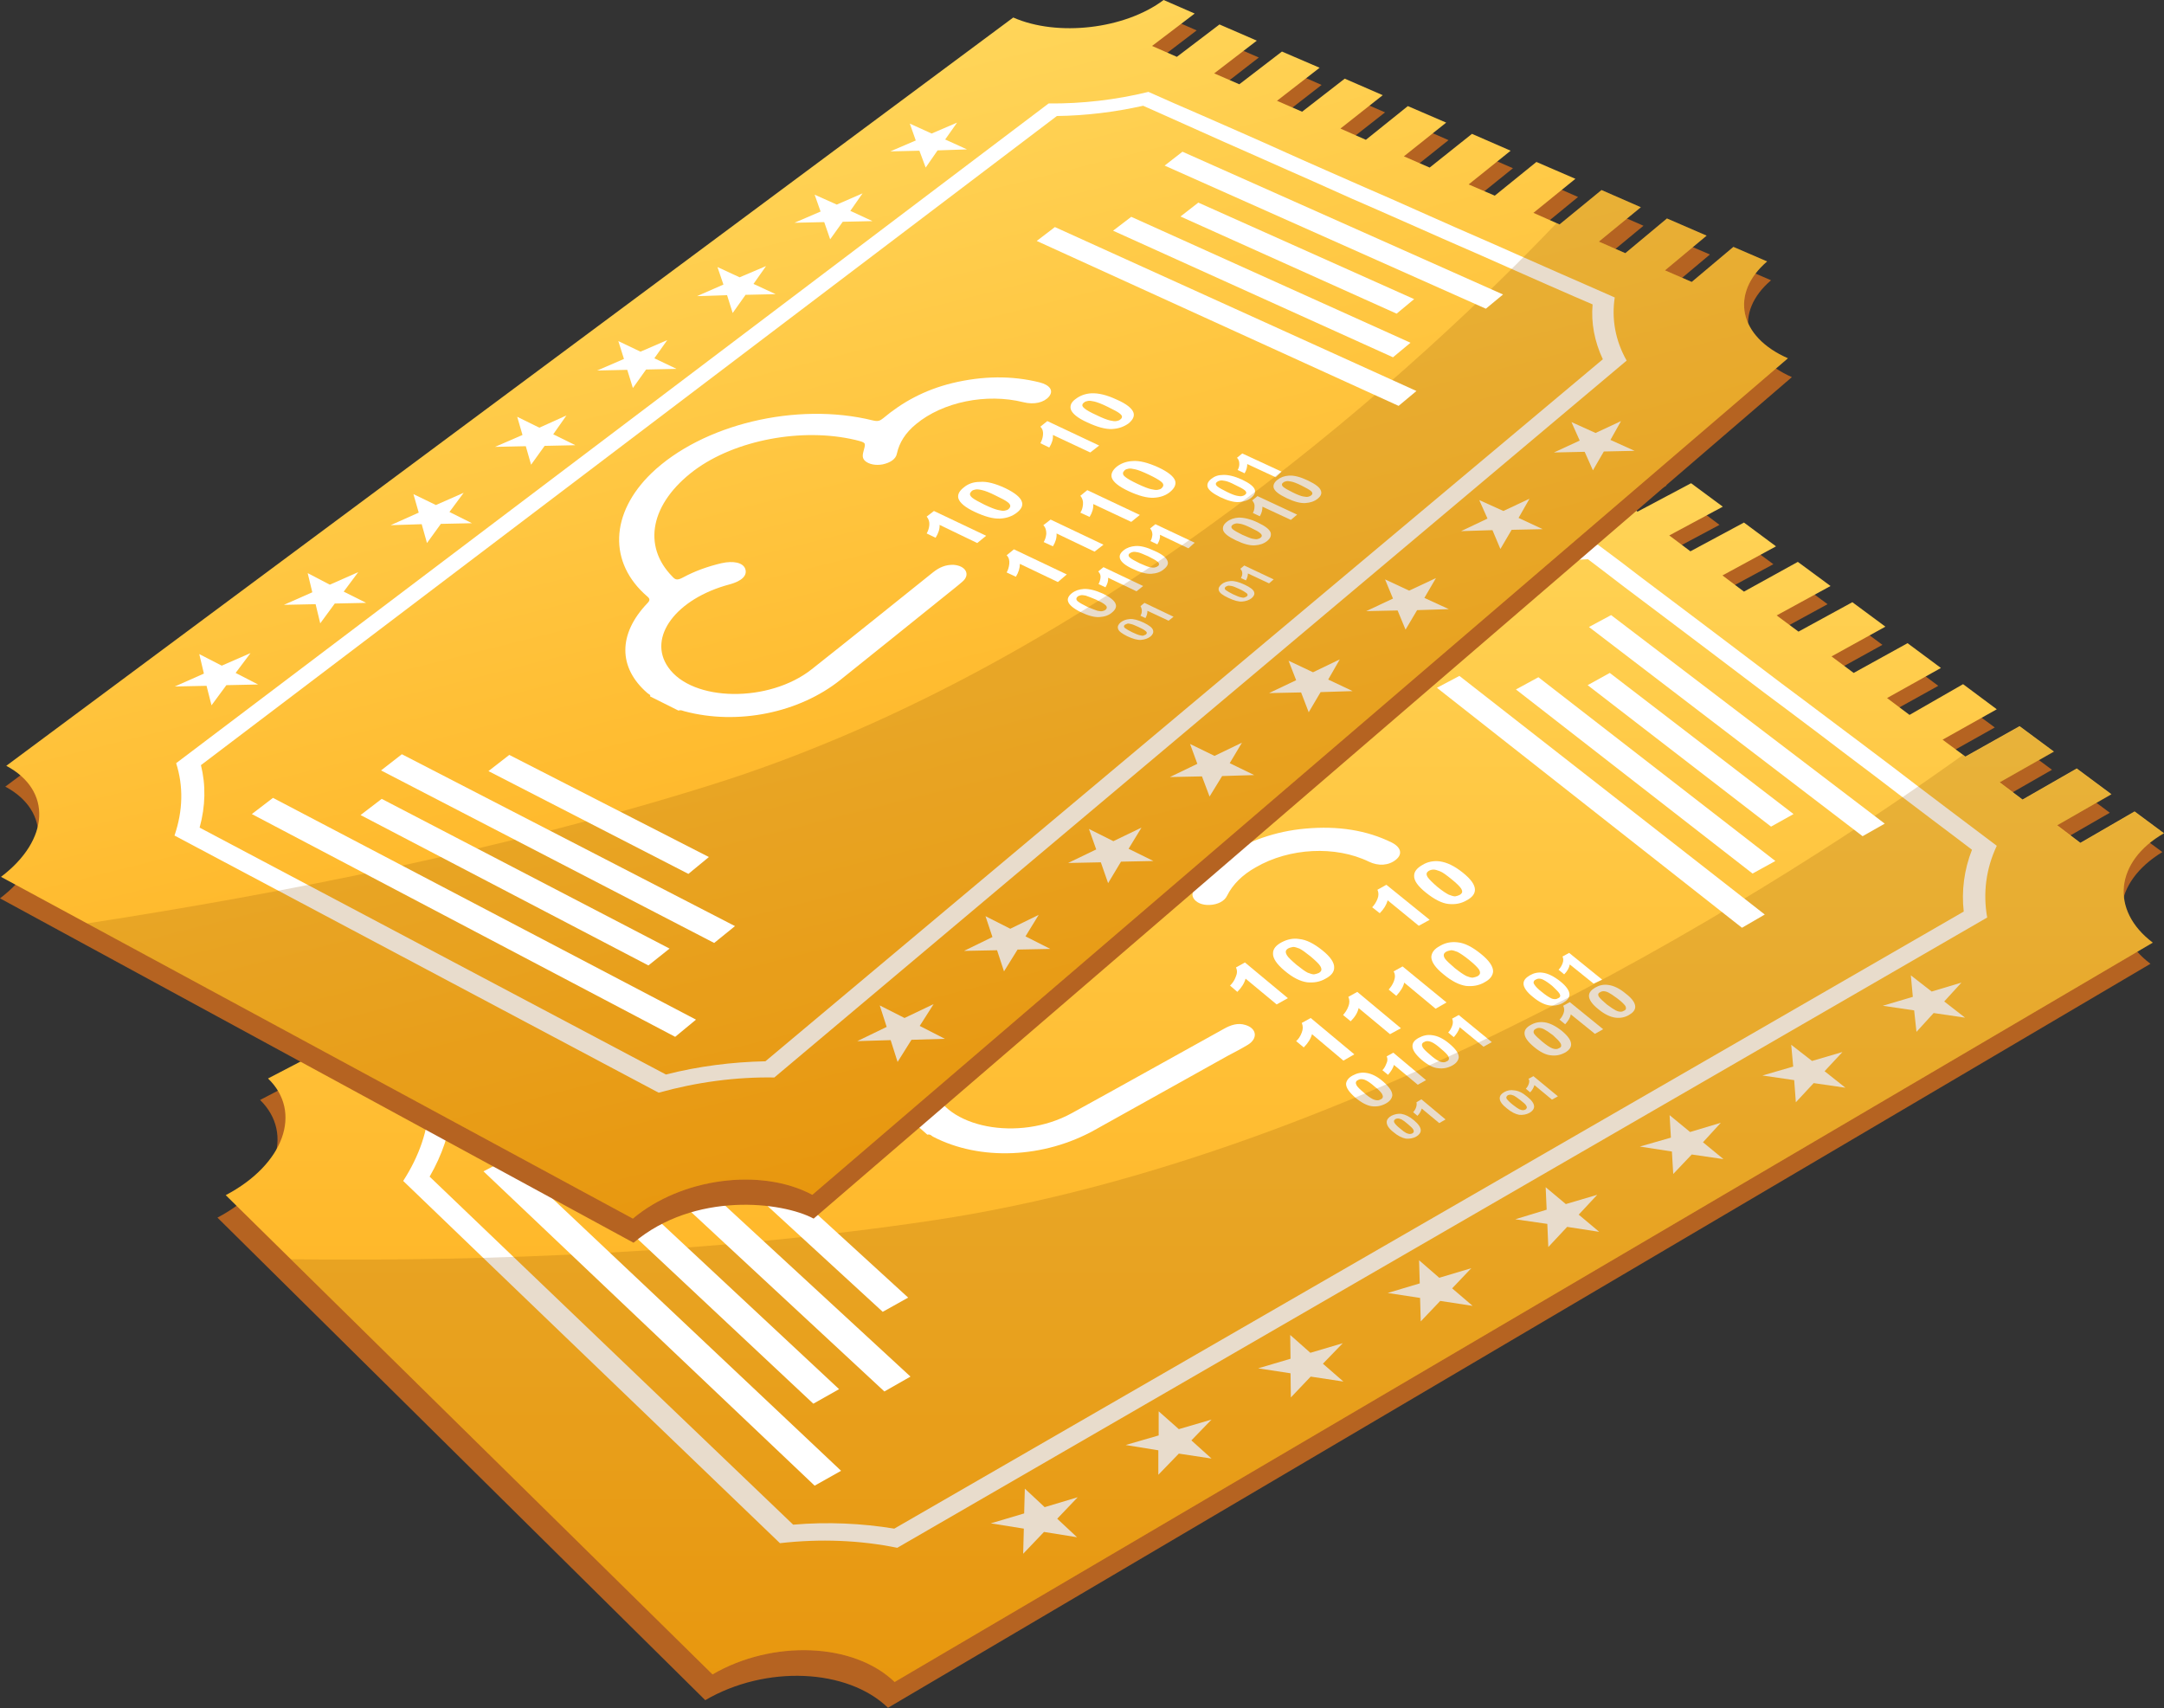 <?xml version="1.0" encoding="utf-8"?>
<!-- Generator: Adobe Illustrator 25.2.3, SVG Export Plug-In . SVG Version: 6.00 Build 0)  -->
<svg version="1.1" id="Layer_1" xmlns="http://www.w3.org/2000/svg" xmlns:xlink="http://www.w3.org/1999/xlink" x="0px" y="0px"
	 viewBox="0 0 654.8 516.8" style="enable-background:new 0 0 654.8 516.8;" xml:space="preserve">
<rect x="0" y="0" width="654.8" height="516.8" fill="#333333" stroke="none"/>
<style type="text/css">
	.st0{fill:#B56321;}
	.st1{fill:url(#SVGID_1_);}
	.st2{fill:#FFFFFF;}
	.st3{opacity:0.2;fill:#8E5004;}
	.st4{fill:url(#SVGID_2_);}
</style>
<g>
	<g>
		<path class="st0" d="M650.7,291.6l-382,225.1c-12.3-11.9-37-13-55.3-2.3l-147.6-146c17.8-9.4,23.4-25.3,12.9-35.6l370.6-193.3
			c11.3,8.5,32.4,9.2,47,1.5l8,5.9l-16.2,8.6l6.4,4.8l16.2-8.7l9.6,7.2l-16.3,8.7l6.5,4.8l16.3-8.8l9.8,7.2l-16.3,8.8l6.5,4.9
			l16.3-8.9l9.9,7.3l-16.3,8.9l6.6,5l16.3-9l10,7.4l-16.3,9l6.7,5l16.4-9.1l10.1,7.5l-16.4,9.1l6.8,5.1l16.4-9.2l10.3,7.6l-16.4,9.2
			l6.9,5.2l16.4-9.3l10.4,7.7l-16.4,9.4l7,5.2l16.4-9.4l10.5,7.8l-16.5,9.5l7,5.3l16.5-9.5l8.9,6.6
			C639.3,266.9,637.7,281.8,650.7,291.6z"/>
		
			<linearGradient id="SVGID_1_" gradientUnits="userSpaceOnUse" x1="124.38" y1="250.622" x2="499.36" y2="250.622" gradientTransform="matrix(0 1 -1 0 612.167 9.587)">
			<stop  offset="0" style="stop-color:#FFD559"/>
			<stop  offset="1" style="stop-color:#FFA912"/>
		</linearGradient>
		<path class="st1" d="M651.4,285.2L270.7,508.9c-12.3-11.9-36.9-12.9-55.1-2.3L68.3,361.6c17.7-9.3,23.3-25.2,12.8-35.3L450.4,134
			c11.3,8.5,32.3,9.2,46.9,1.5l8,5.9l-16.2,8.6l6.4,4.8l16.2-8.6l9.6,7.1l-16.2,8.7l6.4,4.8l16.2-8.7l9.7,7.2l-16.2,8.8l6.5,4.9
			L544,170l9.9,7.3l-16.3,8.9l6.6,4.9l16.3-8.9l10,7.4l-16.3,9l6.7,5l16.3-9l10.1,7.5l-16.3,9.1l6.8,5.1L594,207l10.2,7.6l-16.4,9.2
			l6.9,5.1l16.4-9.2l10.4,7.7l-16.4,9.3l6.9,5.2l16.4-9.4l10.5,7.8l-16.4,9.4l7,5.3l16.4-9.5l8.9,6.6
			C640,260.6,638.4,275.4,651.4,285.2z"/>
		<path class="st2" d="M596.7,257.1c-2.4,6.1-3.2,12.5-2.5,18.7L270.6,462.5c-9.8-1.6-20.2-2.1-30.6-1.2L130,356
			c3.8-6.6,6.1-13.4,6.7-20l316.9-167.7c8.7,1.2,17.9,1.5,26.9,0.9l4.6,3.5l6.4,4.9l9.7,7.3l6.5,4.9l9.8,7.4l6.6,5l9.9,7.5l6.7,5
			l10.1,7.6l6.7,5.1l10.2,7.7l6.8,5.2l10.3,7.8l6.9,5.2L596.7,257.1 M604.2,255.9l-7.3-5.5l-6.9-5.2l-10.3-7.8l-6.8-5.2l-10.2-7.7
			l-6.8-5.1l-10.1-7.6l-6.7-5l-9.9-7.5l-6.6-5l-9.8-7.4l-6.5-4.9l-9.7-7.3l-6.4-4.9l-6.7-5c-10.5,1.1-21.2,0.7-31.1-1L129.8,334.1
			c-0.2,7.7-2.9,15.6-7.8,23.2L236,466.9c12.2-1.4,24.3-0.9,35.5,1.4l329.8-190.7C600,270.3,600.9,262.9,604.2,255.9L604.2,255.9z"
			/>
		<g>
			<polygon class="st2" points="593.5,297.3 584.5,300 578.2,295.1 578.8,301.6 569.7,304.3 579.2,305.7 579.9,312.2 585.1,306.5 
				594.6,307.9 588.3,303 593.5,297.3 			"/>
			<polygon class="st2" points="557.5,318.3 548.3,321 542,316.1 542.6,322.7 533.3,325.4 542.9,326.8 543.4,333.5 548.8,327.7 
				558.4,329.1 552.1,324.1 557.5,318.3 			"/>
			<polygon class="st2" points="520.7,339.7 511.4,342.5 505.2,337.4 505.6,344.2 496.2,346.9 505.9,348.4 506.3,355.2 511.9,349.3 
				521.5,350.7 515.3,345.6 520.7,339.7 			"/>
			<polygon class="st2" points="483.3,361.5 473.8,364.3 467.7,359.2 468,366 458.5,368.9 468.2,370.3 468.5,377.3 474.2,371.2 
				483.9,372.7 477.7,367.5 483.3,361.5 			"/>
			<polygon class="st2" points="445.2,383.7 435.5,386.6 429.4,381.3 429.6,388.3 419.9,391.2 429.7,392.7 429.9,399.8 435.8,393.6 
				445.6,395.1 439.4,389.8 445.2,383.7 			"/>
			<polygon class="st2" points="406.3,406.4 396.5,409.3 390.4,403.9 390.5,411.1 380.7,414 390.5,415.5 390.6,422.8 396.6,416.5 
				406.5,418 400.3,412.6 406.3,406.4 			"/>
			<polygon class="st2" points="366.6,429.5 356.7,432.4 350.6,427 350.6,434.3 340.6,437.2 350.5,438.8 350.5,446.2 356.7,439.8 
				366.6,441.3 360.5,435.8 366.6,429.5 			"/>
			<polygon class="st2" points="326.1,453 316.1,456 310.1,450.4 309.9,457.9 299.8,460.9 309.8,462.5 309.6,470.1 315.9,463.5 
				325.9,465.1 319.9,459.5 326.1,453 			"/>
		</g>
		<g>
			<polygon class="st2" points="423,165.6 414.3,167.9 408.8,163.6 408.9,169.4 400.2,171.7 409,172.9 409.1,178.7 414.5,173.7 
				423.3,174.9 417.7,170.6 423,165.6 			"/>
			<polygon class="st2" points="387.7,184.1 378.9,186.5 373.4,182.1 373.5,187.9 364.6,190.3 373.5,191.6 373.5,197.4 379,192.3 
				387.8,193.5 382.3,189.2 387.7,184.1 			"/>
			<polygon class="st2" points="351.8,202.9 342.9,205.3 337.4,200.9 337.4,206.8 328.4,209.3 337.3,210.5 337.2,216.5 342.8,211.3 
				351.8,212.6 346.3,208.1 351.8,202.9 			"/>
			<polygon class="st2" points="315.3,222.1 306.2,224.6 300.8,220.1 300.6,226.1 291.5,228.6 300.5,229.9 300.3,236 306,230.6 
				315,231.9 309.6,227.4 315.3,222.1 			"/>
			<polygon class="st2" points="278.1,241.6 268.9,244.1 263.5,239.5 263.2,245.7 254,248.2 263,249.5 262.7,255.7 268.6,250.3 
				277.6,251.6 272.2,247 278.1,241.6 			"/>
			<polygon class="st2" points="240.2,261.5 230.9,264.1 225.5,259.4 225.1,265.7 215.8,268.2 224.9,269.5 224.4,275.9 230.5,270.4 
				239.6,271.7 234.2,267 240.2,261.5 			"/>
			<polygon class="st2" points="201.6,281.8 192.2,284.4 186.9,279.6 186.3,286 176.9,288.6 186,289.9 185.5,296.4 191.6,290.8 
				200.8,292.1 195.5,287.3 201.6,281.8 			"/>
			<polygon class="st2" points="162.3,302.4 152.7,305 147.5,300.2 146.8,306.7 137.2,309.3 146.4,310.7 145.7,317.3 152.1,311.6 
				161.3,313 156,308 162.3,302.4 			"/>
		</g>
		<g>
			<path class="st2" d="M370.3,311.3c-15.2,8.4-30.5,17-46,25.5c-16,8.8-38.5,4.4-42.1-8.1c-3.1-10.9,9.3-22,26.5-23.9
				c3.9-0.4,6.2-2,6.1-4.2c0-2.1-2.6-3.4-6.4-3c-4.4,0.4-8.7,1.2-12.7,2.7c-1.9,0.7-2.5,0.5-3.1-0.7c-5.9-11.7,1.1-25.1,17.2-33.4
				c15.1-7.8,36.1-8.5,50.6-1.7c2.9,1.4,2.9,1.4,1.5,3.6c-0.7,1.2-1.5,2.4-0.8,3.6c0.8,1.4,2.7,2.2,4.9,2.1c2.4-0.1,4.5-1.1,5.3-2.8
				c1.7-3.4,4.6-6.3,8.7-8.6c10.2-5.9,24.1-6.6,34.2-1.7c2.9,1.4,6,1.2,8.2-0.6c2.1-1.7,1.5-3.8-1.3-5.2c-7.5-3.7-16.2-5.1-26.1-4.2
				c-9.2,0.8-17,3.8-24.1,7.9c-1.2,0.7-2,0.9-3.4,0.2c-20.7-9.9-50.7-7.4-70.7,6c-16.2,10.9-21.8,26.9-13.7,39.8
				c0.5,0.8,0.5,1.3-0.6,2.1c-11.8,8.5-15.2,19.4-9.2,29.3c0.2,0.4,0.9,0.7,0.4,1.2c2.3,2,4.6,4.1,6.9,6.1c0.9-0.2,1.2,0.3,1.7,0.6
				c14.2,7.4,33.6,6.6,49.1-2.1c13.4-7.5,26.8-14.9,40-22.3c2.1-1.1,4.2-2.2,6.2-3.4c3.1-1.9,2.7-5-0.8-6
				C374.6,309.4,372.4,310.1,370.3,311.3z"/>
			<path class="st2" d="M376.7,291.2l-2.7,1.5c0.4,0.9,0.4,1.8-0.1,2.9c-0.4,1.1-1,1.9-1.7,2.6l2.2,1.9c1.3-1.3,2.1-2.6,2.5-4
				l9.4,7.8l3.4-1.9L376.7,291.2z"/>
			<path class="st2" d="M409.8,319l-13.2-11l-2.7,1.5c0.4,0.9,0.4,1.9,0,2.9c-0.4,1.1-1,2-1.7,2.6l2.3,1.9c1.3-1.3,2.1-2.6,2.5-4
				l9.5,8L409.8,319z"/>
			<path class="st2" d="M423.9,311.1l-13.2-11l-2.7,1.5c0.4,0.9,0.4,1.9,0,2.9c-0.4,1.1-1,1.9-1.6,2.6l2.3,1.9
				c1.3-1.3,2.1-2.6,2.4-4l9.5,7.9L423.9,311.1z"/>
			<path class="st2" d="M421.8,296.8c-0.4,1.1-1,1.9-1.6,2.6l2.3,1.9c1.2-1.3,2.1-2.6,2.4-4l9.5,7.9l3.3-1.9l-13.3-10.9l-2.7,1.5
				C422.2,294.8,422.2,295.7,421.8,296.8z"/>
			<path class="st2" d="M387.8,285.1c-1.7,0.9-2.6,2-2.6,3.3c-0.1,1.5,1.1,3.3,3.5,5.3c2.5,2.1,4.7,3.2,6.8,3.5
				c2,0.2,3.9-0.1,5.6-1.1c1.7-0.9,2.6-2,2.6-3.3c0.1-1.5-1.1-3.3-3.6-5.3c-2.5-2-4.8-3.2-7-3.4
				C391.3,283.8,389.5,284.2,387.8,285.1z M399.5,292.3c0.3,0.5,0.4,0.9,0.3,1.3c-0.1,0.3-0.4,0.6-0.8,0.8c-0.4,0.2-0.9,0.3-1.4,0.4
				c-0.5,0-1.1-0.2-1.9-0.5c-0.8-0.4-1.9-1.2-3.4-2.4c-1.5-1.3-2.5-2.2-2.9-2.9c-0.3-0.5-0.4-0.9-0.3-1.3c0.1-0.3,0.4-0.6,0.8-0.8
				c0.4-0.2,0.9-0.3,1.4-0.4c0.5,0,1.1,0.2,1.9,0.5c0.8,0.4,1.9,1.2,3.4,2.4C398.1,290.7,399.1,291.6,399.5,292.3z"/>
			<path class="st2" d="M432.6,278.3l-13.1-10.6l-2.7,1.5c0.4,0.9,0.4,1.8,0,2.8c-0.4,1-1,1.9-1.6,2.5l2.3,1.8
				c1.2-1.2,2-2.5,2.4-3.9l9.4,7.7L432.6,278.3z"/>
			<path class="st2" d="M427.9,264.9c-0.1,1.5,1.1,3.2,3.6,5.2c2.5,2,4.8,3.2,6.8,3.4c2,0.2,3.8-0.1,5.5-1.1c1.7-0.9,2.5-2,2.5-3.2
				c0-1.5-1.2-3.2-3.7-5.2c-2.5-2-4.8-3.1-7-3.4c-1.8-0.2-3.6,0.1-5.2,1.1C428.8,262.6,427.9,263.7,427.9,264.9z M432,265.4
				c-0.3-0.5-0.4-0.9-0.3-1.2c0.1-0.3,0.4-0.6,0.8-0.8c0.4-0.2,0.8-0.3,1.3-0.3c0.5,0,1.1,0.2,1.9,0.5c0.8,0.3,1.9,1.1,3.5,2.4
				c1.5,1.2,2.5,2.2,2.9,2.8c0.3,0.5,0.4,0.9,0.3,1.2c-0.1,0.3-0.4,0.6-0.8,0.8c-0.4,0.2-0.8,0.3-1.3,0.4c-0.5,0-1.1-0.2-1.9-0.5
				c-0.8-0.4-1.9-1.1-3.5-2.4C433.4,267,432.5,266.1,432,265.4z"/>
			<path class="st2" d="M441,285.1c-1.9-0.2-3.6,0.1-5.3,1.1c-1.7,0.9-2.5,2-2.6,3.3c0,1.5,1.2,3.3,3.7,5.3c2.5,2.1,4.8,3.2,6.8,3.5
				c2,0.2,3.9-0.1,5.6-1.1c1.7-0.9,2.5-2,2.6-3.3c0-1.5-1.2-3.3-3.7-5.3C445.5,286.5,443.2,285.3,441,285.1z M447.5,293.3
				c0.3,0.5,0.4,0.9,0.3,1.3c-0.1,0.3-0.4,0.6-0.8,0.8c-0.4,0.2-0.9,0.3-1.4,0.4c-0.5,0-1.2-0.2-1.9-0.5c-0.8-0.4-2-1.2-3.5-2.4
				c-1.5-1.3-2.5-2.2-3-2.9c-0.3-0.5-0.4-0.9-0.3-1.3c0.1-0.3,0.4-0.6,0.8-0.8c0.4-0.2,0.9-0.3,1.4-0.4c0.5,0,1.1,0.2,1.9,0.5
				c0.8,0.4,2,1.2,3.5,2.4C446.1,291.7,447.1,292.7,447.5,293.3z"/>
			<path class="st2" d="M413.3,324.6c-1.4-0.2-2.7,0.1-4,0.8c-1.3,0.7-1.9,1.6-2,2.5c0,1.2,0.9,2.5,2.7,4.1c1.9,1.6,3.6,2.5,5.1,2.7
				c1.5,0.2,2.9-0.1,4.2-0.8c1.3-0.7,1.9-1.6,2-2.5c0-1.2-0.9-2.5-2.7-4.1C416.8,325.7,415,324.8,413.3,324.6z M418.2,331
				c0.2,0.4,0.3,0.7,0.2,1c-0.1,0.3-0.3,0.5-0.6,0.6c-0.3,0.2-0.6,0.3-1,0.3c-0.4,0-0.9-0.1-1.5-0.4c-0.6-0.3-1.5-0.9-2.6-1.9
				c-1.2-1-1.9-1.7-2.2-2.2c-0.2-0.4-0.3-0.7-0.2-1c0.1-0.3,0.3-0.5,0.6-0.6c0.3-0.2,0.6-0.3,1-0.3c0.4,0,0.9,0.1,1.5,0.4
				c0.6,0.3,1.5,0.9,2.6,1.9C417.2,329.7,417.9,330.5,418.2,331z"/>
			<path class="st2" d="M419.5,321.8c-0.3,0.8-0.7,1.5-1.2,2l1.7,1.4c0.9-1,1.5-2,1.8-3l7.2,6l2.5-1.4l-9.9-8.3l-2,1.1
				C419.9,320.3,419.9,321,419.5,321.8z"/>
			<path class="st2" d="M441.4,319.9c0-1.2-0.9-2.5-2.8-4.1c-1.9-1.6-3.6-2.4-5.3-2.6c-1.4-0.2-2.7,0.1-4,0.8
				c-1.3,0.7-1.9,1.5-1.9,2.5c0,1.2,0.9,2.5,2.7,4.1c1.9,1.6,3.6,2.5,5.1,2.6c1.5,0.2,2.9-0.1,4.2-0.8
				C440.7,321.7,441.3,320.8,441.4,319.9z M438.2,319.5c0.2,0.4,0.3,0.7,0.2,1c-0.1,0.3-0.3,0.5-0.6,0.6c-0.3,0.2-0.6,0.3-1,0.3
				c-0.4,0-0.9-0.1-1.5-0.4c-0.6-0.3-1.5-0.9-2.6-1.9c-1.2-1-1.9-1.7-2.2-2.2c-0.2-0.4-0.3-0.7-0.2-1c0.1-0.3,0.3-0.5,0.6-0.6
				c0.3-0.2,0.6-0.3,1-0.3c0.4,0,0.9,0.1,1.5,0.4c0.6,0.3,1.5,0.9,2.6,1.9C437.1,318.2,437.9,319,438.2,319.5z"/>
			<path class="st2" d="M451.4,315.3l-10-8.2l-2,1.1c0.3,0.7,0.3,1.4,0,2.2c-0.3,0.8-0.7,1.5-1.2,2l1.7,1.4c0.9-1,1.5-2,1.8-3
				l7.2,5.9L451.4,315.3z"/>
			<path class="st2" d="M462.9,295.1c-1.2,0.7-1.9,1.5-1.9,2.5c0,1.1,0.9,2.5,2.8,4c1.9,1.6,3.6,2.4,5.1,2.6
				c1.5,0.2,2.9-0.1,4.1-0.8c1.2-0.7,1.9-1.5,1.9-2.5c0-1.1-0.9-2.5-2.8-4c-1.9-1.5-3.7-2.4-5.3-2.6
				C465.4,294.1,464.1,294.4,462.9,295.1z M471.8,300.5c0.3,0.4,0.3,0.7,0.3,0.9c-0.1,0.3-0.3,0.5-0.6,0.6c-0.3,0.2-0.6,0.3-1,0.3
				c-0.4,0-0.9-0.1-1.4-0.4c-0.6-0.3-1.5-0.9-2.6-1.8c-1.2-0.9-1.9-1.7-2.2-2.2c-0.3-0.4-0.3-0.7-0.2-0.9c0.1-0.3,0.3-0.5,0.6-0.6
				c0.3-0.2,0.6-0.3,1-0.3c0.4,0,0.9,0.1,1.4,0.4c0.6,0.3,1.5,0.9,2.6,1.8C470.7,299.3,471.5,300,471.8,300.5z"/>
			<path class="st2" d="M463.2,310.1c-1.3,0.7-1.9,1.5-1.9,2.5c0,1.2,0.9,2.5,2.8,4.1c1.9,1.6,3.7,2.5,5.2,2.6
				c1.5,0.2,2.9-0.1,4.2-0.8c1.3-0.7,1.9-1.6,1.9-2.5c0-1.2-0.9-2.5-2.8-4.1c-1.9-1.5-3.7-2.4-5.3-2.6
				C465.8,309.1,464.4,309.4,463.2,310.1z M472.1,315.5c0.3,0.4,0.3,0.7,0.3,1c-0.1,0.3-0.3,0.5-0.6,0.6c-0.3,0.2-0.6,0.3-1,0.3
				c-0.4,0-0.9-0.1-1.5-0.4c-0.6-0.3-1.5-0.9-2.7-1.9c-1.2-1-1.9-1.7-2.3-2.2c-0.3-0.4-0.3-0.7-0.2-1c0.1-0.3,0.3-0.5,0.6-0.6
				c0.3-0.2,0.6-0.3,1-0.3c0.4,0,0.9,0.1,1.5,0.4c0.6,0.3,1.5,0.9,2.7,1.8C471.1,314.3,471.8,315,472.1,315.5z"/>
			<path class="st2" d="M486.6,298c-1.4-0.2-2.7,0.1-3.9,0.8c-1.2,0.7-1.9,1.5-1.9,2.5c0,1.1,0.9,2.5,2.8,4c1.9,1.6,3.7,2.4,5.2,2.6
				c1.5,0.2,2.9-0.1,4.1-0.8c1.2-0.7,1.9-1.5,1.9-2.5c0-1.1-0.9-2.5-2.9-4C490.1,299.1,488.3,298.2,486.6,298z M491.7,304.2
				c0.3,0.4,0.3,0.7,0.3,1c-0.1,0.3-0.3,0.5-0.6,0.6c-0.3,0.2-0.6,0.3-1,0.3c-0.4,0-0.9-0.1-1.5-0.4c-0.6-0.3-1.5-0.9-2.7-1.8
				c-1.2-1-1.9-1.7-2.3-2.2c-0.3-0.4-0.3-0.7-0.3-0.9c0.1-0.3,0.3-0.5,0.6-0.6c0.3-0.2,0.6-0.3,1-0.3c0.4,0,0.9,0.1,1.5,0.4
				c0.6,0.3,1.5,0.9,2.7,1.8C490.6,303,491.3,303.7,491.7,304.2z"/>
			<path class="st2" d="M421,337.6c-0.9,0.5-1.4,1.2-1.4,1.9c0,0.9,0.6,1.9,2,3c1.4,1.2,2.7,1.8,3.8,2c1.1,0.1,2.2-0.1,3.1-0.6
				c0.9-0.5,1.4-1.2,1.4-1.9c0-0.9-0.7-1.9-2-3c-1.4-1.2-2.7-1.8-3.9-2C423,336.9,422,337.1,421,337.6z M427.6,341.7
				c0.2,0.3,0.2,0.5,0.2,0.7c-0.1,0.2-0.2,0.4-0.4,0.5c-0.2,0.1-0.5,0.2-0.8,0.2c-0.3,0-0.6-0.1-1.1-0.3c-0.4-0.2-1.1-0.7-1.9-1.4
				c-0.9-0.7-1.4-1.3-1.6-1.6c-0.2-0.3-0.2-0.5-0.2-0.7c0.1-0.2,0.2-0.3,0.4-0.5c0.2-0.1,0.5-0.2,0.8-0.2c0.3,0,0.6,0.1,1.1,0.3
				c0.4,0.2,1.1,0.7,1.9,1.4C426.8,340.8,427.4,341.3,427.6,341.7z"/>
			<path class="st2" d="M428.5,335c-0.2,0.6-0.5,1.1-0.9,1.5l1.3,1.1c0.7-0.7,1.1-1.5,1.3-2.2l5.3,4.4l1.9-1.1l-7.3-6.1l-1.5,0.9
				C428.7,333.9,428.7,334.4,428.5,335z"/>
			<path class="st2" d="M455.2,330.4c-0.9,0.5-1.4,1.1-1.4,1.9c0,0.9,0.7,1.9,2.1,3c1.4,1.2,2.7,1.8,3.8,2c1.1,0.1,2.2-0.1,3.1-0.6
				c0.9-0.5,1.4-1.2,1.4-1.9c0-0.9-0.7-1.9-2.1-3c-1.4-1.2-2.7-1.8-3.9-1.9C457.1,329.7,456.1,329.9,455.2,330.4z M461.8,334.5
				c0.2,0.3,0.2,0.5,0.2,0.7c-0.1,0.2-0.2,0.3-0.4,0.5c-0.2,0.1-0.5,0.2-0.8,0.2c-0.3,0-0.6-0.1-1.1-0.3c-0.4-0.2-1.1-0.7-2-1.4
				c-0.9-0.7-1.4-1.3-1.7-1.6c-0.2-0.3-0.2-0.5-0.2-0.7c0.1-0.2,0.2-0.3,0.4-0.5c0.2-0.1,0.5-0.2,0.8-0.2c0.3,0,0.6,0.1,1.1,0.3
				c0.4,0.2,1.1,0.7,2,1.4C461,333.6,461.6,334.1,461.8,334.5z"/>
			<path class="st2" d="M462.6,327.9c-0.2,0.6-0.5,1.1-0.9,1.5l1.3,1.1c0.7-0.7,1.1-1.5,1.3-2.2l5.3,4.4l1.8-1l-7.4-6.1l-1.5,0.8
				C462.8,326.7,462.8,327.3,462.6,327.9z"/>
			<path class="st2" d="M484.8,296.4l-10-8.1l-2,1.1c0.3,0.6,0.3,1.4,0,2.1c-0.3,0.8-0.7,1.4-1.2,1.9l1.7,1.4c0.9-0.9,1.5-1.9,1.7-3
				l7.2,5.8L484.8,296.4z"/>
			<path class="st2" d="M473.1,306.6c-0.3,0.8-0.7,1.4-1.2,1.9l1.7,1.4c0.9-1,1.5-1.9,1.7-3l7.3,5.9l2.5-1.4l-10.1-8.2l-2,1.1
				C473.4,305,473.4,305.8,473.1,306.6z"/>
		</g>
		<path class="st3" d="M651.4,285.2L270.7,508.9c-12.3-11.9-36.9-12.9-55.1-2.3L88,381c59.6,0.7,128.4-1.9,194.5-11.8
			C412.6,349.7,542.1,265.6,594,228.4l0.7,0.6l16.4-9.2l10.4,7.7l-16.4,9.3l6.9,5.2l16.4-9.4l10.5,7.8l-16.4,9.4l7,5.3l16.4-9.5
			l8.9,6.6C640,260.6,638.4,275.4,651.4,285.2z"/>
		<g>
			<polygon class="st2" points="254.5,445 154.1,350.3 146.3,354.4 246.5,449.5 254.5,445 			"/>
			<polygon class="st2" points="253.9,420.3 185.3,356.3 177.6,360.5 246.1,424.7 253.9,420.3 			"/>
			<polygon class="st2" points="275.5,416.5 195.7,342.9 188,347.1 267.6,421 275.5,416.5 			"/>
			<polygon class="st2" points="274.8,392.6 226.9,348.8 219.2,352.9 267.1,396.9 274.8,392.6 			"/>
		</g>
		<g>
			<polygon class="st2" points="534,276.7 441.6,204.5 434.8,208.1 527.1,280.7 534,276.7 			"/>
			<polygon class="st2" points="537.2,260.5 465.5,204.9 458.7,208.6 530.3,264.3 537.2,260.5 			"/>
			<polygon class="st2" points="542.7,246.3 487.1,203.6 480.4,207.3 535.9,250.1 542.7,246.3 			"/>
			<polygon class="st2" points="570.3,249.2 487.5,186.1 480.8,189.7 563.6,253 570.3,249.2 			"/>
		</g>
	</g>
	<g>
		<path class="st0" d="M542.2,114.1l-296,254.6c-9.5-5.1-36-8.3-54.5,7.3L0,271.8c14.9-11.3,15.5-26.4,1.6-33.8L307.1,10.4
			c13.4,5.9,33.9,3.5,45.6-5.3l9.4,4.1l-13,9.9l7.5,3.3l13-9.9l11.3,4.9l-12.9,10l7.6,3.3l12.9-10l11.4,5l-12.9,10l7.7,3.4L407.6,29
			l11.5,5l-12.9,10.1l7.7,3.4l12.8-10.2l11.6,5.1l-12.8,10.2l7.8,3.4l12.8-10.2l11.7,5.1l-12.8,10.3l7.9,3.5l12.8-10.3l11.8,5.2
			l-12.7,10.4l7.9,3.5l12.7-10.4l11.9,5.2l-12.7,10.5l8,3.5l12.7-10.5l12.1,5.2L505,87.4l8.1,3.6l12.6-10.6l10.2,4.4
			C524.6,94.4,527.3,107.5,542.2,114.1z"/>
		
			<linearGradient id="SVGID_2_" gradientUnits="userSpaceOnUse" x1="44.075" y1="206.123" x2="374.717" y2="206.123" gradientTransform="matrix(0.244 0.97 -0.97 0.244 419.413 -68.602)">
			<stop  offset="0" style="stop-color:#FFD559"/>
			<stop  offset="1" style="stop-color:#FFA912"/>
		</linearGradient>
		<path class="st4" d="M541,108.4L245.8,361.5c-15.5-8.3-39.7-5.1-54.3,7.2L0.3,265.3c14.8-11.2,15.5-26.2,1.6-33.6L306.6,5.3
			c13.4,5.9,33.8,3.5,45.5-5.3l9.4,4.1l-12.9,9.8l7.5,3.3l12.9-9.8l11.3,4.9l-12.9,9.9l7.6,3.3l12.9-9.9l11.4,4.9l-12.9,10l7.6,3.3
			l12.9-10l11.5,5l-12.8,10.1l7.7,3.4L426,32.1l11.6,5l-12.8,10.2l7.8,3.4l12.8-10.2l11.7,5.1l-12.7,10.2l7.9,3.4L464.9,49l11.8,5.1
			L464,64.4l7.9,3.5l12.7-10.4l11.9,5.2l-12.7,10.4l8,3.5l12.6-10.5l12,5.2l-12.6,10.5l8.1,3.5l12.6-10.6l10.2,4.4
			C523.4,88.8,526.1,101.9,541,108.4z"/>
		<path class="st2" d="M481.9,92.1c-0.5,5.6,0.6,11.3,3.1,16.6L231.6,321.1c-10,0.2-20.3,1.5-30.1,4L60.4,250.4
			c1.8-6.5,1.9-12.9,0.4-18.9l259-196.4c8.7-0.1,17.6-1.2,26.1-3.1l5.4,2.4l7.6,3.4l11.4,5.1l7.7,3.4l11.5,5.1l7.7,3.4l11.6,5.2
			l7.8,3.4l11.8,5.2l7.9,3.5l11.9,5.2l7.9,3.5l12,5.3l8,3.5L481.9,92.1 M488.6,90l-8.4-3.7l-8-3.5l-12-5.3l-7.9-3.5l-11.9-5.2
			l-7.9-3.5l-11.7-5.2l-7.8-3.4l-11.6-5.1l-7.7-3.4L382.1,43l-7.7-3.4l-11.4-5l-7.6-3.3l-7.9-3.5c-9.8,2.4-20.1,3.6-30.2,3.5
			l-264,199.6c2.2,6.9,2.1,14.3-0.5,21.9l146.5,77.8c11.5-3.2,23.4-4.8,35-4.6l257.9-216.9C488.8,103.1,487.6,96.5,488.6,90
			L488.6,90z"/>
		<g>
			<polygon class="st2" points="490.5,127.4 482.8,131 475.5,127.7 478,133.3 470.2,136.9 479.5,136.7 482,142.3 485.3,136.6 
				494.6,136.4 487.3,133.1 490.5,127.4 			"/>
			<polygon class="st2" points="462.8,150.9 454.9,154.6 447.6,151.3 450.1,156.9 442.1,160.7 451.6,160.4 454,166.1 457.4,160.3 
				466.8,160.1 459.5,156.7 462.8,150.9 			"/>
			<polygon class="st2" points="434.5,174.9 426.4,178.7 419.1,175.3 421.5,181.1 413.4,184.9 422.9,184.7 425.3,190.5 428.8,184.6 
				438.4,184.3 431,180.9 434.5,174.9 			"/>
			<polygon class="st2" points="405.4,199.5 397.3,203.4 389.9,199.9 392.2,205.8 384,209.7 393.7,209.5 396,215.5 399.6,209.4 
				409.3,209.1 401.9,205.6 405.4,199.5 			"/>
			<polygon class="st2" points="375.8,224.7 367.5,228.7 360.1,225.1 362.3,231.1 354,235.1 363.7,234.9 366,241 369.8,234.8 
				379.5,234.5 372.1,230.9 375.8,224.7 			"/>
			<polygon class="st2" points="345.4,250.4 336.9,254.5 329.5,250.8 331.7,257 323.2,261.1 333.1,260.9 335.3,267.2 339.2,260.7 
				349,260.5 341.5,256.8 345.4,250.4 			"/>
			<polygon class="st2" points="314.3,276.8 305.7,281 298.2,277.2 300.3,283.5 291.7,287.7 301.7,287.5 303.8,293.9 307.9,287.3 
				317.8,287.1 310.3,283.3 314.3,276.8 			"/>
			<polygon class="st2" points="282.5,303.8 273.7,308 266.2,304.2 268.3,310.7 259.4,315 269.5,314.7 271.6,321.3 275.8,314.6 
				285.9,314.3 278.3,310.4 282.5,303.8 			"/>
		</g>
		<g>
			<polygon class="st2" points="289.6,37.1 281.9,40.4 275.3,37.4 277.1,42.5 269.4,45.8 278.2,45.6 280.1,50.7 283.7,45.5 
				292.6,45.2 286,42.2 289.6,37.1 			"/>
			<polygon class="st2" points="261,58.5 253.2,61.9 246.5,58.9 248.3,64 240.4,67.4 249.4,67.2 251.2,72.4 255,67.1 264,66.9 
				257.3,63.8 261,58.5 			"/>
			<polygon class="st2" points="231.8,80.5 223.8,83.9 217.1,80.8 218.9,86.1 210.9,89.6 220,89.3 221.7,94.7 225.6,89.2 234.7,89 
				228,85.9 231.8,80.5 			"/>
			<polygon class="st2" points="201.9,102.9 193.8,106.4 187.1,103.2 188.8,108.6 180.7,112.1 189.8,111.9 191.5,117.4 195.5,111.8 
				204.7,111.6 198,108.4 201.9,102.9 			"/>
			<polygon class="st2" points="171.4,125.7 163.2,129.4 156.5,126.1 158.1,131.6 149.8,135.2 159.1,135 160.7,140.6 164.8,134.9 
				174.1,134.7 167.4,131.4 171.4,125.7 			"/>
			<polygon class="st2" points="140.3,149.1 131.9,152.8 125.1,149.5 126.7,155.1 118.2,158.9 127.6,158.6 129.2,164.3 133.4,158.5 
				142.8,158.3 136,154.9 140.3,149.1 			"/>
			<polygon class="st2" points="108.4,173.1 99.8,176.9 93.1,173.4 94.5,179.2 85.9,183 95.5,182.8 96.9,188.6 101.3,182.6 
				110.8,182.4 104,179 108.4,173.1 			"/>
			<polygon class="st2" points="75.8,197.6 67.1,201.4 60.3,197.9 61.7,203.8 52.9,207.7 62.5,207.5 64,213.4 68.5,207.3 
				78.1,207.1 71.3,203.6 75.8,197.6 			"/>
		</g>
		<g>
			<path class="st2" d="M282.4,173.1c-12.1,9.7-24.4,19.6-36.8,29.4c-12.9,10.2-36.1,9.9-43.4-0.6c-6.4-9.1,2.4-20.8,18.6-25.1
				c3.7-1,5.4-2.7,4.7-4.7c-0.7-1.9-3.6-2.5-7.2-1.7c-4.2,1-8.1,2.4-11.6,4.3c-1.7,0.9-2.3,0.8-3.2-0.2c-9.3-9.4-6.6-22.3,6.6-32.2
				c12.4-9.2,32.6-13,48.7-9.2c3.2,0.8,3.2,0.8,2.6,3c-0.3,1.2-0.7,2.3,0.3,3.3c1.2,1.1,3.3,1.5,5.4,1.1c2.3-0.5,4-1.6,4.3-3.3
				c0.7-3.2,2.5-6.2,5.8-8.9c8.1-6.7,21.3-9.4,32.5-6.6c3.2,0.8,6.2,0.1,7.7-1.7c1.5-1.8,0.3-3.5-2.8-4.3c-8.4-2.1-17.2-2-26.4,0.2
				c-8.6,2.1-15.3,5.9-20.9,10.6c-1,0.8-1.6,1.1-3.2,0.7c-23.1-5.7-51.6,1.2-67,16c-12.5,12.1-13.1,27.1-1.2,37.3
				c0.7,0.6,0.9,1.1,0,2c-8.9,9.3-8.9,19.5,0,27.2c0.3,0.3,1.1,0.5,0.8,1c2.9,1.4,5.7,2.9,8.6,4.3c0.8-0.3,1.3,0.1,1.8,0.2
				c16.1,4.3,34.7,0.5,47.2-9.5c10.8-8.6,21.4-17.2,32-25.7c1.6-1.3,3.3-2.6,4.9-4c2.5-2.1,1.1-4.8-2.6-5.1
				C286.1,170.8,284.2,171.7,282.4,173.1z"/>
			<path class="st2" d="M282.6,154.6l-2.2,1.7c0.6,0.7,0.9,1.6,0.8,2.6c-0.1,1-0.4,1.8-0.8,2.5l2.7,1.3c0.8-1.3,1.3-2.6,1.2-3.9
				l11.4,5.5l2.7-2.2L282.6,154.6z"/>
			<path class="st2" d="M322.8,173.8l-16-7.6l-2.2,1.8c0.7,0.7,0.9,1.6,0.8,2.6c-0.1,1-0.4,1.9-0.8,2.6l2.8,1.3
				c0.8-1.3,1.2-2.6,1.2-3.9l11.5,5.5L322.8,173.8z"/>
			<path class="st2" d="M333.9,164.8l-16-7.6l-2.2,1.7c0.7,0.7,0.9,1.6,0.9,2.6c-0.1,1-0.4,1.9-0.8,2.5l2.8,1.3
				c0.8-1.3,1.2-2.6,1.1-3.9l11.5,5.5L333.9,164.8z"/>
			<path class="st2" d="M327.7,152.6c-0.1,1-0.3,1.8-0.8,2.5l2.8,1.3c0.8-1.3,1.2-2.6,1.1-3.9l11.5,5.4l2.6-2.1l-15.9-7.5l-2.1,1.7
				C327.5,150.7,327.8,151.6,327.7,152.6z"/>
			<path class="st2" d="M291.6,147.5c-1.4,1.1-1.9,2.2-1.6,3.3c0.4,1.3,2,2.7,5,4.1c3,1.4,5.5,2.1,7.6,2c2-0.1,3.7-0.7,5.1-1.8
				c1.4-1.1,1.9-2.2,1.5-3.3c-0.4-1.3-2.1-2.7-5-4.1c-3-1.4-5.6-2.1-7.7-1.9C294.5,145.8,292.9,146.4,291.6,147.5z M305,152
				c0.5,0.4,0.7,0.8,0.7,1.1c0,0.3-0.2,0.6-0.5,0.9c-0.3,0.3-0.7,0.4-1.2,0.5c-0.5,0.1-1.1,0-2-0.2c-0.9-0.2-2.2-0.7-4.1-1.6
				c-1.8-0.9-3.1-1.6-3.7-2.1c-0.5-0.4-0.7-0.8-0.7-1.1c0-0.3,0.2-0.6,0.5-0.9c0.3-0.3,0.7-0.4,1.2-0.5c0.5-0.1,1.2,0,2,0.2
				c0.9,0.2,2.2,0.7,4,1.6C303.1,150.8,304.4,151.5,305,152z"/>
			<path class="st2" d="M332.6,134.8l-15.7-7.4l-2.1,1.7c0.7,0.7,0.9,1.5,0.8,2.5c-0.1,1-0.4,1.8-0.8,2.5l2.7,1.3
				c0.8-1.3,1.2-2.5,1.1-3.8l11.3,5.3L332.6,134.8z"/>
			<path class="st2" d="M324,123.8c0.4,1.3,2.1,2.7,5,4c3,1.4,5.5,2.1,7.5,2c2-0.1,3.6-0.7,5-1.7c1.3-1.1,1.8-2.1,1.5-3.2
				c-0.4-1.3-2.1-2.7-5.1-4c-3-1.4-5.5-2-7.7-1.9c-1.8,0.1-3.4,0.7-4.7,1.7C324.2,121.6,323.7,122.7,324,123.8z M328.2,123.6
				c-0.5-0.4-0.7-0.7-0.7-1c0-0.3,0.2-0.6,0.5-0.8c0.3-0.3,0.7-0.4,1.2-0.5c0.5-0.1,1.1,0,2,0.2c0.8,0.2,2.2,0.7,4,1.6
				c1.8,0.9,3,1.5,3.6,2c0.5,0.4,0.7,0.7,0.7,1c0,0.3-0.2,0.6-0.5,0.8c-0.3,0.3-0.7,0.4-1.2,0.5c-0.5,0.1-1.1,0-2-0.2
				c-0.8-0.2-2.2-0.7-4-1.6C330,124.8,328.8,124.1,328.2,123.6z"/>
			<path class="st2" d="M342.6,139.5c-1.8,0.1-3.4,0.7-4.7,1.7c-1.3,1.1-1.8,2.2-1.5,3.3c0.4,1.3,2.1,2.7,5.1,4.1
				c3,1.4,5.6,2.1,7.6,2c2-0.1,3.7-0.7,5-1.8c1.3-1.1,1.8-2.2,1.5-3.3c-0.4-1.3-2.1-2.7-5.1-4.1C347.4,140,344.8,139.3,342.6,139.5z
				 M351.3,145.7c0.5,0.4,0.7,0.7,0.7,1.1c0,0.3-0.2,0.6-0.5,0.9c-0.3,0.3-0.7,0.4-1.2,0.5c-0.5,0.1-1.1,0-2-0.2
				c-0.9-0.2-2.2-0.7-4.1-1.6c-1.9-0.9-3.1-1.6-3.7-2.1c-0.5-0.4-0.7-0.7-0.7-1.1c0-0.3,0.2-0.6,0.5-0.9c0.3-0.3,0.7-0.4,1.2-0.5
				c0.5-0.1,1.1,0,2,0.2c0.9,0.2,2.2,0.7,4.1,1.6C349.5,144.5,350.7,145.2,351.3,145.7z"/>
			<path class="st2" d="M327.9,178.2c-1.4,0.1-2.6,0.5-3.6,1.3c-1,0.8-1.4,1.7-1.1,2.5c0.3,1,1.6,2.1,3.8,3.2
				c2.3,1.1,4.2,1.6,5.7,1.5c1.5-0.1,2.8-0.5,3.8-1.4c1-0.8,1.4-1.7,1.1-2.5c-0.3-1-1.6-2.1-3.9-3.2
				C331.5,178.6,329.5,178.1,327.9,178.2z M334.4,183c0.4,0.3,0.5,0.6,0.5,0.8c0,0.2-0.1,0.5-0.4,0.7c-0.2,0.2-0.5,0.3-0.9,0.4
				c-0.4,0.1-0.9,0-1.5-0.1c-0.6-0.2-1.7-0.6-3.1-1.2c-1.4-0.7-2.3-1.2-2.8-1.6c-0.4-0.3-0.5-0.6-0.5-0.8c0-0.2,0.1-0.5,0.4-0.7
				c0.2-0.2,0.5-0.3,0.9-0.4c0.4-0.1,0.9,0,1.5,0.1c0.6,0.2,1.7,0.6,3.1,1.2C333.1,182.1,334,182.6,334.4,183z"/>
			<path class="st2" d="M333,174.8c-0.1,0.8-0.3,1.4-0.6,1.9l2.1,1c0.6-1,0.9-2,0.8-2.9l8.6,4.1l2-1.6l-12-5.7l-1.6,1.3
				C332.8,173.4,333.1,174,333,174.8z"/>
			<path class="st2" d="M353.3,169.8c-0.3-1-1.6-2.1-3.9-3.1c-2.3-1.1-4.2-1.6-5.8-1.5c-1.4,0.1-2.6,0.5-3.6,1.3
				c-1,0.8-1.4,1.6-1.1,2.5c0.3,1,1.6,2.1,3.8,3.1c2.3,1.1,4.2,1.6,5.7,1.5c1.5-0.1,2.8-0.5,3.8-1.4
				C353.2,171.4,353.6,170.6,353.3,169.8z M350.2,169.9c0.4,0.3,0.5,0.6,0.5,0.8c0,0.2-0.1,0.5-0.4,0.6c-0.2,0.2-0.5,0.3-0.9,0.4
				c-0.4,0.1-0.9,0-1.5-0.1c-0.6-0.1-1.7-0.6-3.1-1.2c-1.4-0.7-2.3-1.2-2.8-1.6c-0.4-0.3-0.5-0.6-0.5-0.8c0-0.2,0.1-0.5,0.4-0.6
				c0.2-0.2,0.5-0.3,0.9-0.4c0.4-0.1,0.9,0,1.5,0.1c0.6,0.1,1.7,0.6,3.1,1.2C348.8,169,349.7,169.5,350.2,169.9z"/>
			<path class="st2" d="M361.5,164.2l-11.9-5.6l-1.6,1.3c0.5,0.5,0.7,1.2,0.7,1.9c-0.1,0.7-0.2,1.4-0.6,1.9l2.1,1
				c0.6-1,0.9-1.9,0.8-2.9l8.6,4.1L361.5,164.2z"/>
			<path class="st2" d="M366.5,144.9c-1,0.8-1.3,1.6-1.1,2.4c0.3,1,1.6,2,3.8,3.1c2.3,1.1,4.2,1.6,5.7,1.5c1.5-0.1,2.7-0.5,3.7-1.3
				c1-0.8,1.3-1.6,1.1-2.4c-0.3-1-1.6-2-3.9-3.1c-2.2-1-4.2-1.5-5.8-1.4C368.6,143.7,367.5,144.1,366.5,144.9z M376.6,148.3
				c0.4,0.3,0.5,0.6,0.5,0.8c0,0.2-0.1,0.4-0.4,0.6c-0.2,0.2-0.5,0.3-0.9,0.4c-0.4,0.1-0.9,0-1.5-0.1c-0.6-0.1-1.7-0.5-3.1-1.2
				c-1.4-0.7-2.3-1.2-2.8-1.6c-0.4-0.3-0.5-0.6-0.5-0.8c0-0.2,0.1-0.4,0.4-0.6c0.2-0.2,0.5-0.3,0.9-0.4c0.4-0.1,0.9,0,1.5,0.1
				c0.6,0.1,1.7,0.5,3,1.2C375.2,147.4,376.1,147.9,376.6,148.3z"/>
			<path class="st2" d="M371.2,157.9c-1,0.8-1.3,1.6-1.1,2.5c0.3,1,1.6,2,3.9,3.1c2.3,1.1,4.2,1.6,5.7,1.5c1.5-0.1,2.7-0.5,3.7-1.3
				c1-0.8,1.3-1.6,1.1-2.5c-0.3-1-1.6-2-3.9-3.1c-2.3-1.1-4.2-1.5-5.8-1.5C373.4,156.7,372.2,157.1,371.2,157.9z M381.3,161.3
				c0.4,0.3,0.5,0.6,0.5,0.8c0,0.2-0.1,0.4-0.4,0.6c-0.2,0.2-0.5,0.3-0.9,0.4c-0.4,0.1-0.9,0-1.5-0.1c-0.6-0.1-1.7-0.6-3.1-1.2
				c-1.4-0.7-2.3-1.2-2.8-1.6c-0.4-0.3-0.5-0.6-0.5-0.8c0-0.2,0.1-0.4,0.4-0.6c0.2-0.2,0.5-0.3,0.9-0.4c0.4-0.1,0.9,0,1.5,0.1
				c0.6,0.1,1.7,0.5,3.1,1.2C380,160.4,380.9,160.9,381.3,161.3z"/>
			<path class="st2" d="M390,143.9c-1.4,0.1-2.5,0.5-3.5,1.3c-1,0.8-1.3,1.6-1.1,2.4c0.3,1,1.6,2,3.9,3.1c2.3,1.1,4.2,1.6,5.7,1.5
				c1.5-0.1,2.7-0.5,3.7-1.3c1-0.8,1.3-1.6,1-2.4c-0.3-1-1.6-2-3.9-3.1C393.5,144.3,391.6,143.8,390,143.9z M396.6,148.5
				c0.4,0.3,0.5,0.6,0.5,0.8c0,0.2-0.1,0.4-0.4,0.6c-0.2,0.2-0.5,0.3-0.9,0.4c-0.4,0.1-0.9,0-1.5-0.1c-0.6-0.1-1.7-0.5-3.1-1.2
				c-1.4-0.7-2.3-1.2-2.8-1.6c-0.4-0.3-0.5-0.6-0.5-0.8c0-0.2,0.1-0.4,0.4-0.6c0.2-0.2,0.5-0.3,0.9-0.4c0.4-0.1,0.9,0,1.5,0.1
				c0.6,0.1,1.7,0.5,3.1,1.2C395.2,147.6,396.1,148.1,396.6,148.5z"/>
			<path class="st2" d="M339.1,188.3c-0.7,0.6-1,1.2-0.8,1.9c0.2,0.8,1.2,1.5,2.8,2.3c1.7,0.8,3.1,1.2,4.2,1.1c1.1-0.1,2-0.4,2.8-1
				c0.7-0.6,1-1.2,0.8-1.9c-0.2-0.8-1.2-1.5-2.8-2.3c-1.7-0.8-3.1-1.2-4.3-1.1C340.7,187.4,339.9,187.7,339.1,188.3z M346.6,190.9
				c0.3,0.2,0.4,0.4,0.4,0.6c0,0.2-0.1,0.3-0.3,0.5c-0.2,0.1-0.4,0.2-0.7,0.3c-0.3,0.1-0.6,0-1.1-0.1c-0.5-0.1-1.2-0.4-2.3-0.9
				c-1-0.5-1.7-0.9-2.1-1.2c-0.3-0.2-0.4-0.4-0.4-0.6c0-0.2,0.1-0.3,0.3-0.5c0.2-0.1,0.4-0.2,0.7-0.3c0.3-0.1,0.6,0,1.1,0.1
				c0.5,0.1,1.2,0.4,2.3,0.9C345.6,190.2,346.3,190.6,346.6,190.9z"/>
			<path class="st2" d="M345.5,184.9c0,0.6-0.2,1-0.4,1.4l1.5,0.7c0.4-0.7,0.6-1.4,0.6-2.2l6.4,3l1.5-1.2l-8.8-4.2l-1.2,1
				C345.4,183.9,345.5,184.4,345.5,184.9z"/>
			<path class="st2" d="M369.6,176.8c-0.7,0.6-1,1.2-0.8,1.8c0.2,0.8,1.2,1.5,2.9,2.3c1.7,0.8,3.1,1.2,4.2,1.1s2-0.4,2.8-1
				c0.7-0.6,1-1.2,0.8-1.8c-0.2-0.8-1.2-1.5-2.9-2.3c-1.7-0.8-3.1-1.2-4.3-1.1C371.2,175.9,370.3,176.2,369.6,176.8z M377.1,179.4
				c0.3,0.2,0.4,0.4,0.4,0.6c0,0.2-0.1,0.3-0.3,0.5c-0.2,0.1-0.4,0.2-0.7,0.3c-0.3,0.1-0.6,0-1.1-0.1c-0.5-0.1-1.2-0.4-2.3-0.9
				c-1-0.5-1.7-0.9-2.1-1.2c-0.3-0.2-0.4-0.4-0.4-0.6c0-0.2,0.1-0.3,0.3-0.5c0.2-0.1,0.4-0.2,0.7-0.3c0.3,0,0.6,0,1.1,0.1
				c0.5,0.1,1.2,0.4,2.3,0.9C376.1,178.7,376.7,179.1,377.1,179.4z"/>
			<path class="st2" d="M375.9,173.5c0,0.6-0.2,1-0.4,1.4l1.5,0.7c0.4-0.7,0.6-1.4,0.6-2.1l6.4,3l1.4-1.2l-8.9-4.2l-1.2,1
				C375.7,172.5,375.9,172.9,375.9,173.5z"/>
			<path class="st2" d="M387.8,142.7l-11.9-5.5l-1.6,1.3c0.5,0.5,0.7,1.1,0.7,1.9c0,0.7-0.2,1.3-0.5,1.8l2.1,1
				c0.6-1,0.8-1.9,0.8-2.8l8.6,4L387.8,142.7z"/>
			<path class="st2" d="M379.6,153.3c0,0.7-0.2,1.4-0.5,1.9l2.1,1c0.6-1,0.8-1.9,0.8-2.9l8.6,4l1.9-1.6l-12-5.6l-1.6,1.3
				C379.4,152,379.7,152.6,379.6,153.3z"/>
		</g>
		<path class="st3" d="M541,108.4L245.8,361.5c-15.5-8.3-39.7-5.1-54.3,7.2L26.3,279.4c59.7-9.2,126.9-22.5,188.5-41.8
			C334.6,200.2,433,107.4,471,67.5l0.9,0.4l12.7-10.4l11.9,5.2l-12.7,10.4l8,3.5l12.6-10.5l12,5.2l-12.6,10.5l8.1,3.5l12.6-10.6
			l10.2,4.4C523.4,88.8,526.1,101.9,541,108.4z"/>
		<g>
			<polygon class="st2" points="210.6,308.5 82.6,241.4 76.2,246.3 204.3,313.7 210.6,308.5 			"/>
			<polygon class="st2" points="202.6,287 115.5,241.7 109.1,246.6 196.2,292.1 202.6,287 			"/>
			<polygon class="st2" points="222.4,280.2 121.6,228.2 115.3,233.1 216.1,285.3 222.4,280.2 			"/>
			<polygon class="st2" points="214.5,259.3 154.1,228.4 147.8,233.3 208.3,264.4 214.5,259.3 			"/>
		</g>
		<g>
			<polygon class="st2" points="428.6,118.3 319.2,68.7 313.7,72.9 423.2,122.8 428.6,118.3 			"/>
			<polygon class="st2" points="426.8,103.7 342.3,65.6 336.8,69.8 421.5,108.1 426.8,103.7 			"/>
			<polygon class="st2" points="427.9,90.5 362.6,61.3 357.2,65.5 422.6,94.9 427.9,90.5 			"/>
			<polygon class="st2" points="454.8,89.1 357.8,45.9 352.4,50.1 449.6,93.4 454.8,89.1 			"/>
		</g>
	</g>
</g>
</svg>
